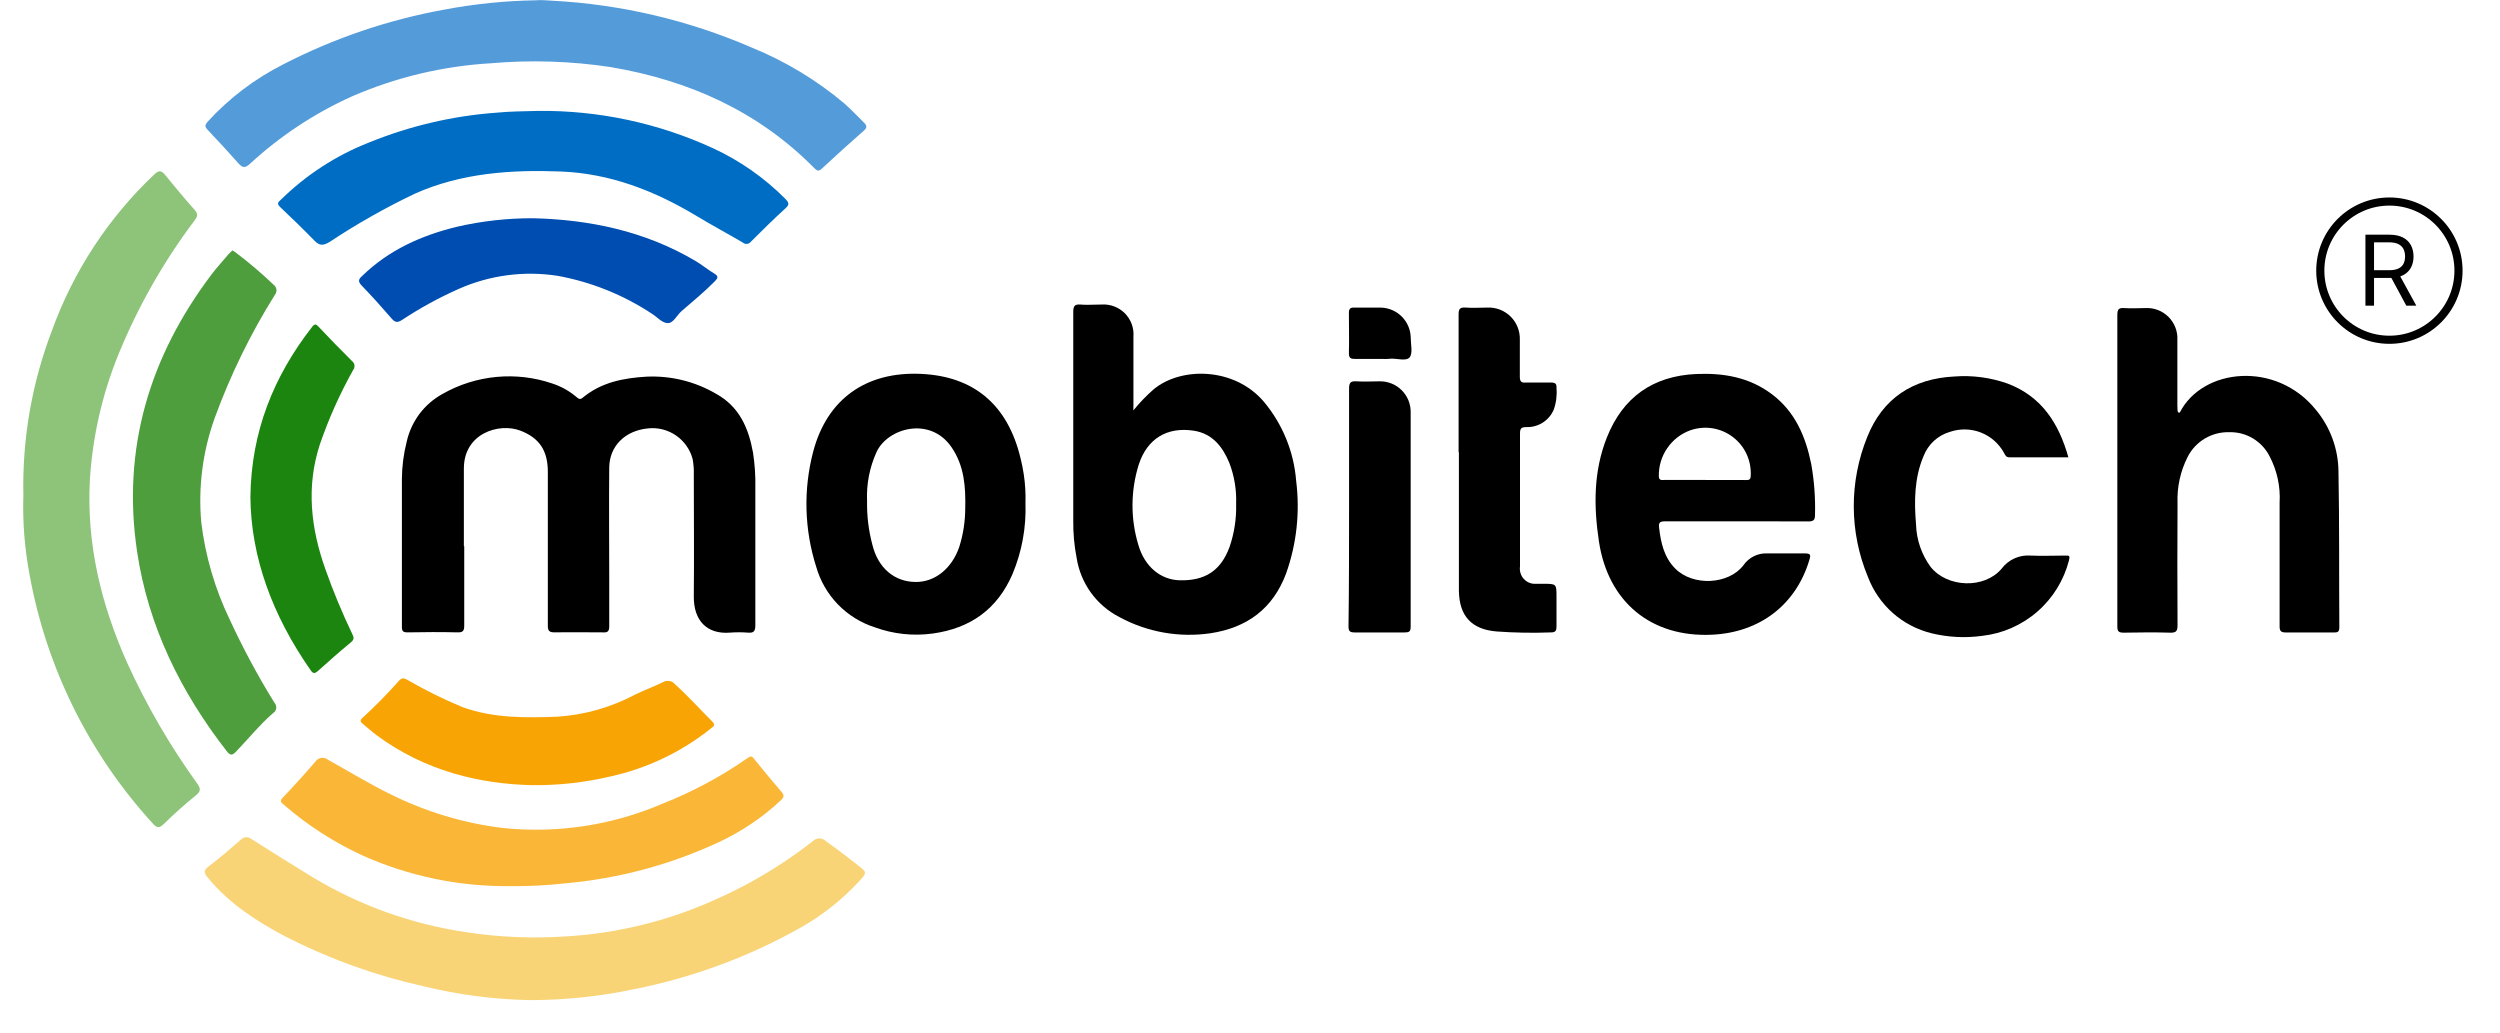 <svg width="75" height="31" viewBox="0 0 75 31" fill="none" xmlns="http://www.w3.org/2000/svg">
    <path d="M13.927 16.385C13.927 17.175 13.927 17.966 13.927 18.755C13.927 18.915 13.901 18.977 13.724 18.971C13.226 18.958 12.726 18.962 12.232 18.971C12.098 18.971 12.055 18.943 12.057 18.8C12.057 17.325 12.057 15.85 12.057 14.374C12.059 13.997 12.107 13.621 12.2 13.256C12.267 12.953 12.397 12.668 12.582 12.42C12.768 12.172 13.005 11.967 13.276 11.818C13.773 11.535 14.323 11.362 14.892 11.308C15.461 11.254 16.034 11.322 16.575 11.507C16.837 11.593 17.08 11.729 17.291 11.908C17.347 11.952 17.392 12.006 17.477 11.934C18.037 11.469 18.697 11.342 19.389 11.3C20.122 11.265 20.849 11.443 21.483 11.814C22.182 12.2 22.458 12.844 22.591 13.582C22.644 13.928 22.668 14.278 22.66 14.628C22.66 16.006 22.66 17.384 22.66 18.762C22.66 18.949 22.602 18.992 22.434 18.979C22.255 18.965 22.076 18.965 21.897 18.979C21.213 19.033 20.804 18.622 20.814 17.884C20.827 16.677 20.814 15.46 20.814 14.263C20.82 14.099 20.809 13.935 20.78 13.774C20.703 13.484 20.525 13.231 20.277 13.062C20.029 12.892 19.728 12.818 19.43 12.853C18.751 12.922 18.285 13.381 18.277 14.024C18.266 15.126 18.277 16.23 18.277 17.332C18.277 17.817 18.277 18.3 18.277 18.785C18.277 18.947 18.227 18.982 18.076 18.971C17.599 18.971 17.121 18.962 16.644 18.971C16.478 18.971 16.433 18.928 16.435 18.76C16.435 17.225 16.435 15.69 16.435 14.156C16.435 13.504 16.17 13.134 15.609 12.918C14.971 12.676 13.912 12.998 13.916 14.061C13.916 14.835 13.916 15.611 13.916 16.385H13.927Z" fill="black"/>
    <path d="M0.701 14.855C0.665 13.162 0.959 11.478 1.566 9.897C2.209 8.126 3.257 6.53 4.626 5.235C4.753 5.116 4.827 5.097 4.943 5.235C5.234 5.593 5.53 5.948 5.836 6.293C5.944 6.414 5.937 6.479 5.836 6.615C4.904 7.853 4.136 9.206 3.55 10.641C3.063 11.842 2.774 13.114 2.696 14.408C2.594 16.332 3.035 18.137 3.815 19.885C4.394 21.159 5.099 22.373 5.918 23.508C6.028 23.663 6.025 23.741 5.872 23.864C5.536 24.136 5.215 24.424 4.906 24.727C4.77 24.858 4.697 24.83 4.587 24.709C2.681 22.626 1.401 20.049 0.893 17.272C0.74 16.476 0.675 15.666 0.701 14.855V14.855Z" fill="#8DC47A"/>
    <path d="M15.888 30.003C14.811 29.982 13.74 29.842 12.694 29.585C11.264 29.267 9.88 28.768 8.574 28.102C7.7 27.642 6.879 27.11 6.24 26.337C6.122 26.195 6.091 26.118 6.262 25.99C6.594 25.74 6.909 25.466 7.224 25.192C7.264 25.148 7.319 25.121 7.377 25.117C7.436 25.113 7.494 25.131 7.54 25.169C8.162 25.561 8.785 25.956 9.414 26.338C10.816 27.175 12.37 27.729 13.986 27.966C14.98 28.118 15.987 28.16 16.99 28.091C18.484 28.003 19.951 27.65 21.322 27.049C22.418 26.579 23.448 25.969 24.386 25.233C24.411 25.207 24.441 25.186 24.474 25.173C24.508 25.159 24.543 25.151 24.579 25.151C24.616 25.151 24.651 25.159 24.685 25.173C24.718 25.186 24.748 25.207 24.773 25.233C25.102 25.464 25.419 25.71 25.736 25.956C26.01 26.169 26.012 26.176 25.786 26.426C25.281 26.975 24.694 27.443 24.046 27.813C22.478 28.7 20.778 29.329 19.011 29.678C17.985 29.895 16.938 30.004 15.888 30.003V30.003Z" fill="#F9D476"/>
    <path d="M16.553 0.02C18.622 0.128 20.656 0.605 22.557 1.429C23.566 1.84 24.503 2.406 25.336 3.108C25.543 3.294 25.731 3.492 25.927 3.686C26.007 3.766 26.02 3.828 25.916 3.919C25.491 4.292 25.071 4.672 24.657 5.058C24.569 5.14 24.521 5.133 24.443 5.058C22.751 3.335 20.659 2.407 18.311 2.011C17.125 1.832 15.921 1.794 14.725 1.898C13.289 1.982 11.879 2.318 10.56 2.891C9.437 3.397 8.403 4.08 7.498 4.915C7.362 5.038 7.289 5.045 7.166 4.915C6.86 4.568 6.545 4.23 6.233 3.898C6.135 3.8 6.148 3.744 6.233 3.647C6.879 2.942 7.647 2.36 8.501 1.929C10.018 1.147 11.642 0.595 13.321 0.29C14.228 0.118 15.147 0.024 16.07 0.009C16.23 -0.006 16.391 0.012 16.553 0.02Z" fill="#549BDA"/>
    <path d="M65.349 12.375C65.368 12.375 65.39 12.375 65.394 12.375C66.074 11.042 68.288 10.812 69.483 12.302C69.909 12.818 70.145 13.463 70.154 14.132C70.184 15.694 70.169 17.259 70.18 18.823C70.18 18.969 70.115 18.976 70.005 18.974C69.528 18.974 69.05 18.974 68.575 18.974C68.42 18.974 68.388 18.922 68.388 18.788C68.388 17.551 68.388 16.314 68.388 15.079C68.417 14.593 68.311 14.11 68.083 13.68C67.97 13.46 67.797 13.277 67.585 13.15C67.373 13.024 67.129 12.96 66.882 12.966C66.623 12.958 66.368 13.024 66.145 13.156C65.923 13.288 65.743 13.481 65.627 13.712C65.411 14.139 65.308 14.614 65.326 15.092C65.319 16.314 65.319 17.535 65.326 18.756C65.326 18.93 65.287 18.985 65.106 18.98C64.646 18.967 64.183 18.971 63.721 18.98C63.574 18.98 63.518 18.956 63.52 18.793C63.52 15.685 63.52 12.572 63.52 9.453C63.52 9.289 63.555 9.229 63.727 9.242C63.934 9.259 64.142 9.242 64.351 9.242C64.48 9.234 64.609 9.253 64.73 9.298C64.851 9.343 64.961 9.414 65.053 9.505C65.144 9.596 65.216 9.705 65.262 9.826C65.308 9.946 65.328 10.075 65.321 10.204C65.321 10.868 65.321 11.53 65.321 12.194C65.332 12.248 65.308 12.315 65.349 12.375Z" fill="black"/>
    <path d="M6.974 7.512C7.01 7.536 7.042 7.553 7.07 7.575C7.468 7.875 7.849 8.198 8.209 8.543C8.232 8.56 8.252 8.582 8.266 8.607C8.28 8.632 8.29 8.659 8.293 8.688C8.296 8.717 8.294 8.746 8.285 8.773C8.277 8.801 8.263 8.827 8.244 8.849C7.518 10.01 6.915 11.243 6.445 12.53C6.082 13.534 5.943 14.606 6.038 15.67C6.16 16.683 6.449 17.669 6.892 18.588C7.289 19.446 7.736 20.279 8.233 21.083C8.254 21.105 8.27 21.132 8.279 21.161C8.288 21.19 8.29 21.221 8.286 21.251C8.281 21.282 8.27 21.31 8.253 21.335C8.236 21.361 8.213 21.381 8.187 21.397C7.787 21.745 7.454 22.161 7.088 22.542C6.978 22.655 6.922 22.683 6.807 22.542C5.421 20.761 4.446 18.786 4.112 16.544C3.653 13.458 4.485 10.697 6.35 8.228C6.508 8.021 6.684 7.829 6.853 7.629C6.892 7.584 6.932 7.553 6.974 7.512Z" fill="#4E9E3E"/>
    <path d="M16.154 3.327C17.96 3.31 19.747 3.692 21.389 4.446C22.195 4.818 22.93 5.332 23.557 5.962C23.663 6.07 23.699 6.133 23.557 6.256C23.205 6.577 22.865 6.913 22.528 7.25C22.514 7.269 22.497 7.284 22.477 7.296C22.457 7.308 22.434 7.315 22.412 7.317C22.389 7.32 22.365 7.317 22.343 7.31C22.321 7.303 22.301 7.292 22.284 7.276C21.816 7.002 21.334 6.745 20.87 6.463C19.623 5.717 18.299 5.203 16.822 5.145C15.345 5.087 13.838 5.188 12.449 5.809C11.562 6.231 10.706 6.716 9.887 7.259C9.7 7.371 9.588 7.379 9.436 7.222C9.098 6.875 8.751 6.538 8.399 6.206C8.279 6.092 8.375 6.044 8.44 5.978C9.192 5.242 10.084 4.663 11.063 4.278C12.292 3.777 13.591 3.473 14.914 3.379C15.309 3.34 15.695 3.34 16.154 3.327Z" fill="#006DC5"/>
    <path d="M15.299 26.584C13.765 26.6 12.247 26.282 10.849 25.652C10.003 25.26 9.217 24.751 8.513 24.14C8.44 24.08 8.38 24.037 8.481 23.931C8.816 23.58 9.141 23.222 9.456 22.855C9.475 22.825 9.5 22.799 9.53 22.779C9.559 22.759 9.593 22.745 9.628 22.738C9.663 22.732 9.699 22.733 9.734 22.741C9.768 22.749 9.801 22.765 9.829 22.786C10.461 23.137 11.075 23.517 11.726 23.832C12.779 24.356 13.914 24.697 15.082 24.839C16.712 25.01 18.358 24.761 19.863 24.116C20.772 23.758 21.635 23.295 22.435 22.736C22.528 22.67 22.566 22.687 22.622 22.765C22.894 23.101 23.168 23.435 23.449 23.761C23.544 23.871 23.511 23.929 23.421 24.013C22.87 24.527 22.241 24.951 21.557 25.268C20.11 25.941 18.558 26.357 16.969 26.499C16.415 26.562 15.857 26.591 15.299 26.584V26.584Z" fill="#FAB636"/>
    <path d="M62.051 13.719C61.451 13.719 60.863 13.719 60.278 13.719C60.179 13.719 60.158 13.652 60.121 13.588C59.969 13.308 59.722 13.091 59.425 12.975C59.127 12.859 58.799 12.853 58.497 12.956C58.318 13.008 58.153 13.101 58.016 13.228C57.879 13.354 57.773 13.511 57.706 13.685C57.428 14.344 57.423 15.034 57.481 15.737C57.495 16.194 57.647 16.635 57.917 17.005C58.415 17.633 59.53 17.674 60.048 17.061C60.148 16.927 60.281 16.821 60.433 16.752C60.586 16.683 60.753 16.654 60.919 16.667C61.268 16.684 61.618 16.667 61.969 16.667C62.075 16.667 62.103 16.667 62.072 16.801C61.92 17.401 61.589 17.941 61.122 18.347C60.656 18.754 60.076 19.008 59.461 19.076C58.958 19.145 58.447 19.119 57.954 19C57.521 18.895 57.119 18.686 56.785 18.391C56.451 18.095 56.194 17.722 56.037 17.305C55.478 15.962 55.472 14.453 56.019 13.105C56.479 11.953 57.38 11.358 58.629 11.295C59.173 11.253 59.719 11.326 60.233 11.509C61.247 11.895 61.764 12.697 62.051 13.719Z" fill="black"/>
    <path d="M43.758 13.57C43.758 12.192 43.758 10.814 43.758 9.436C43.758 9.27 43.795 9.216 43.965 9.227C44.187 9.244 44.412 9.227 44.636 9.227C44.763 9.223 44.889 9.246 45.007 9.292C45.124 9.339 45.231 9.41 45.321 9.499C45.411 9.589 45.481 9.695 45.528 9.813C45.575 9.931 45.598 10.057 45.595 10.184C45.595 10.557 45.595 10.93 45.595 11.303C45.595 11.442 45.638 11.489 45.772 11.476C46.025 11.476 46.279 11.476 46.532 11.476C46.661 11.476 46.702 11.515 46.695 11.642C46.714 11.864 46.685 12.088 46.609 12.298C46.539 12.457 46.424 12.59 46.277 12.682C46.13 12.774 45.959 12.819 45.787 12.813C45.623 12.813 45.6 12.867 45.6 13.016C45.6 14.344 45.6 15.67 45.6 16.995C45.59 17.063 45.596 17.131 45.616 17.196C45.636 17.261 45.67 17.32 45.716 17.37C45.763 17.42 45.819 17.459 45.882 17.484C45.946 17.509 46.014 17.519 46.081 17.514C46.154 17.514 46.23 17.514 46.305 17.514C46.695 17.514 46.695 17.514 46.695 17.915C46.695 18.204 46.695 18.495 46.695 18.786C46.695 18.914 46.674 18.972 46.529 18.972C45.985 18.993 45.44 18.983 44.897 18.944C44.151 18.883 43.778 18.484 43.767 17.725C43.767 16.339 43.767 14.954 43.767 13.566L43.758 13.57Z" fill="black"/>
    <path d="M15.993 23.555C14.402 23.527 12.742 23.128 11.292 22.052C11.148 21.945 11.016 21.822 10.878 21.71C10.803 21.651 10.799 21.602 10.878 21.533C11.263 21.179 11.63 20.806 11.978 20.415C12.069 20.314 12.14 20.353 12.23 20.401C12.758 20.707 13.305 20.977 13.869 21.211C14.801 21.55 15.767 21.537 16.737 21.5C17.549 21.444 18.34 21.218 19.058 20.836C19.331 20.702 19.618 20.599 19.894 20.463C19.95 20.43 20.017 20.418 20.081 20.429C20.146 20.44 20.204 20.474 20.246 20.524C20.641 20.879 20.992 21.27 21.365 21.643C21.486 21.761 21.393 21.8 21.318 21.861C20.436 22.564 19.404 23.055 18.301 23.296C17.545 23.474 16.77 23.561 15.993 23.555V23.555Z" fill="#F7A404"/>
    <path d="M15.992 6.547C17.655 6.588 19.329 6.92 20.857 7.824C21.056 7.94 21.23 8.089 21.431 8.208C21.565 8.29 21.535 8.346 21.444 8.44C21.129 8.758 20.784 9.042 20.447 9.333C20.303 9.458 20.2 9.706 20.023 9.693C19.846 9.68 19.712 9.506 19.553 9.409C18.701 8.847 17.745 8.462 16.741 8.277C15.73 8.117 14.694 8.253 13.758 8.669C13.166 8.932 12.597 9.244 12.057 9.601C11.919 9.689 11.848 9.672 11.746 9.553C11.455 9.215 11.155 8.882 10.845 8.561C10.733 8.441 10.757 8.374 10.862 8.281C11.665 7.5 12.644 7.06 13.717 6.801C14.463 6.63 15.226 6.545 15.992 6.547Z" fill="#004DB1"/>
    <path d="M7.512 14.918C7.534 12.949 8.209 11.291 9.362 9.808C9.436 9.713 9.477 9.711 9.563 9.808C9.889 10.155 10.223 10.496 10.561 10.832C10.581 10.847 10.597 10.866 10.61 10.887C10.623 10.909 10.631 10.932 10.634 10.957C10.637 10.982 10.636 11.007 10.629 11.031C10.623 11.055 10.611 11.077 10.596 11.097C10.196 11.812 9.861 12.56 9.595 13.335C9.181 14.603 9.326 15.845 9.757 17.064C9.992 17.73 10.263 18.383 10.568 19.02C10.613 19.111 10.637 19.179 10.533 19.265C10.195 19.544 9.865 19.835 9.539 20.128C9.442 20.214 9.393 20.214 9.317 20.104C8.159 18.446 7.53 16.7 7.512 14.918Z" fill="#1B850F"/>
    <path d="M40.472 15.186C40.472 14.011 40.472 12.835 40.472 11.658C40.472 11.471 40.524 11.43 40.696 11.44C40.925 11.455 41.156 11.44 41.387 11.44C41.511 11.437 41.633 11.46 41.747 11.506C41.861 11.552 41.965 11.621 42.052 11.708C42.139 11.795 42.207 11.898 42.254 12.013C42.3 12.127 42.322 12.249 42.32 12.372C42.32 14.517 42.32 16.661 42.32 18.804C42.32 18.951 42.268 18.975 42.133 18.973C41.636 18.973 41.136 18.973 40.642 18.973C40.492 18.973 40.455 18.934 40.455 18.787C40.472 17.584 40.472 16.385 40.472 15.186Z" fill="black"/>
    <path d="M41.39 10.768C41.144 10.768 40.899 10.768 40.653 10.768C40.523 10.768 40.467 10.744 40.467 10.599C40.478 10.198 40.467 9.795 40.467 9.394C40.467 9.271 40.498 9.222 40.629 9.228C40.896 9.228 41.164 9.228 41.433 9.228C41.669 9.236 41.893 9.334 42.059 9.503C42.225 9.672 42.319 9.898 42.322 10.134C42.322 10.334 42.389 10.591 42.291 10.718C42.192 10.845 41.918 10.75 41.718 10.761C41.614 10.774 41.502 10.768 41.39 10.768Z" fill="black"/>
    <path fill-rule="evenodd" clip-rule="evenodd" d="M34.609 11.68C34.388 11.873 34.185 12.084 34.001 12.312L34.003 12.109V10.099C34.013 9.97 33.995 9.84 33.95 9.719C33.905 9.598 33.834 9.488 33.743 9.396C33.651 9.305 33.541 9.235 33.42 9.19C33.299 9.145 33.169 9.127 33.041 9.136C32.971 9.136 32.901 9.138 32.832 9.14C32.693 9.144 32.553 9.148 32.414 9.136C32.237 9.123 32.198 9.185 32.198 9.356V15.613C32.193 15.988 32.226 16.363 32.298 16.732C32.356 17.108 32.502 17.465 32.724 17.775C32.947 18.084 33.239 18.336 33.578 18.51C34.414 18.965 35.377 19.136 36.319 18.997C37.417 18.829 38.193 18.257 38.586 17.196C38.9 16.309 39.002 15.362 38.885 14.428C38.817 13.555 38.478 12.725 37.917 12.053C37.033 11.012 35.431 10.997 34.609 11.68ZM36.886 16.41C37.029 15.994 37.096 15.557 37.084 15.117C37.099 14.7 37.031 14.283 36.882 13.892C36.681 13.402 36.373 13.008 35.814 12.921C35.01 12.798 34.413 13.161 34.161 13.943C33.918 14.722 33.913 15.557 34.148 16.339C34.337 17.001 34.818 17.394 35.394 17.409C36.159 17.426 36.627 17.115 36.886 16.41Z" fill="black"/>
    <path fill-rule="evenodd" clip-rule="evenodd" d="M49.96 15.64H52.105C52.248 15.64 52.391 15.64 52.534 15.639C53.107 15.639 53.679 15.639 54.249 15.643C54.387 15.643 54.45 15.614 54.45 15.457C54.465 14.943 54.427 14.429 54.337 13.922C54.169 13.094 53.854 12.347 53.147 11.819C52.476 11.317 51.704 11.185 50.889 11.22C49.585 11.278 48.686 11.918 48.207 13.122C47.804 14.135 47.808 15.185 47.968 16.244C48.243 18.064 49.539 19.131 51.37 19.041C52.806 18.97 53.885 18.135 54.284 16.788C54.324 16.662 54.327 16.602 54.15 16.602H53.011C52.873 16.597 52.736 16.626 52.613 16.688C52.49 16.75 52.384 16.841 52.306 16.954C51.855 17.547 50.781 17.59 50.255 17.055C49.921 16.716 49.826 16.287 49.774 15.837C49.749 15.669 49.805 15.64 49.96 15.64ZM49.931 14.399H51.138L52.366 14.401L52.37 14.401C52.458 14.401 52.521 14.401 52.521 14.276C52.534 14.052 52.492 13.828 52.398 13.624C52.304 13.42 52.16 13.242 51.981 13.107C51.802 12.972 51.592 12.883 51.37 12.848C51.148 12.814 50.921 12.835 50.709 12.909C50.427 13.011 50.185 13.199 50.016 13.447C49.846 13.694 49.759 13.988 49.765 14.287C49.768 14.405 49.833 14.402 49.901 14.4C49.911 14.399 49.921 14.399 49.931 14.399Z" fill="black"/>
    <path fill-rule="evenodd" clip-rule="evenodd" d="M30.376 17.22C30.658 16.546 30.79 15.82 30.764 15.09C30.773 14.8 30.756 14.51 30.712 14.223C30.688 14.061 30.656 13.901 30.615 13.742C30.233 12.15 29.224 11.292 27.641 11.217C25.981 11.137 24.812 11.972 24.396 13.548C24.098 14.685 24.129 15.883 24.486 17.003C24.607 17.428 24.831 17.816 25.138 18.133C25.445 18.449 25.826 18.686 26.246 18.82C26.8 19.022 27.395 19.086 27.98 19.006C29.112 18.85 29.919 18.277 30.376 17.22ZM26.294 13.566C26.086 14.027 25.989 14.531 26.012 15.037C26.004 15.477 26.058 15.916 26.171 16.341C26.339 17.036 26.831 17.459 27.476 17.459C28.054 17.463 28.565 17.047 28.782 16.395C28.897 16.025 28.956 15.64 28.957 15.253C28.972 14.612 28.931 13.978 28.547 13.418C27.903 12.475 26.622 12.842 26.294 13.566Z" fill="black"/>
    <path d="M70.963 9.17V7.041H71.682C71.848 7.041 71.985 7.07 72.092 7.126C72.198 7.183 72.277 7.26 72.329 7.358C72.38 7.457 72.406 7.569 72.406 7.694C72.406 7.819 72.38 7.931 72.329 8.028C72.277 8.125 72.199 8.201 72.093 8.256C71.987 8.311 71.851 8.338 71.686 8.338H71.104V8.106H71.678C71.792 8.106 71.883 8.089 71.952 8.056C72.022 8.022 72.073 7.975 72.104 7.914C72.136 7.853 72.152 7.779 72.152 7.694C72.152 7.609 72.136 7.534 72.104 7.47C72.072 7.407 72.021 7.358 71.951 7.323C71.881 7.288 71.789 7.27 71.674 7.27H71.221V9.17H70.963ZM71.965 8.214L72.489 9.17H72.189L71.674 8.214H71.965Z" fill="black"/>
    <path d="M71.682 10.193C72.827 10.193 73.755 9.264 73.755 8.119C73.755 6.974 72.827 6.046 71.682 6.046C70.537 6.046 69.609 6.974 69.609 8.119C69.609 9.264 70.537 10.193 71.682 10.193Z" stroke="black" stroke-width="0.244"/>
</svg>